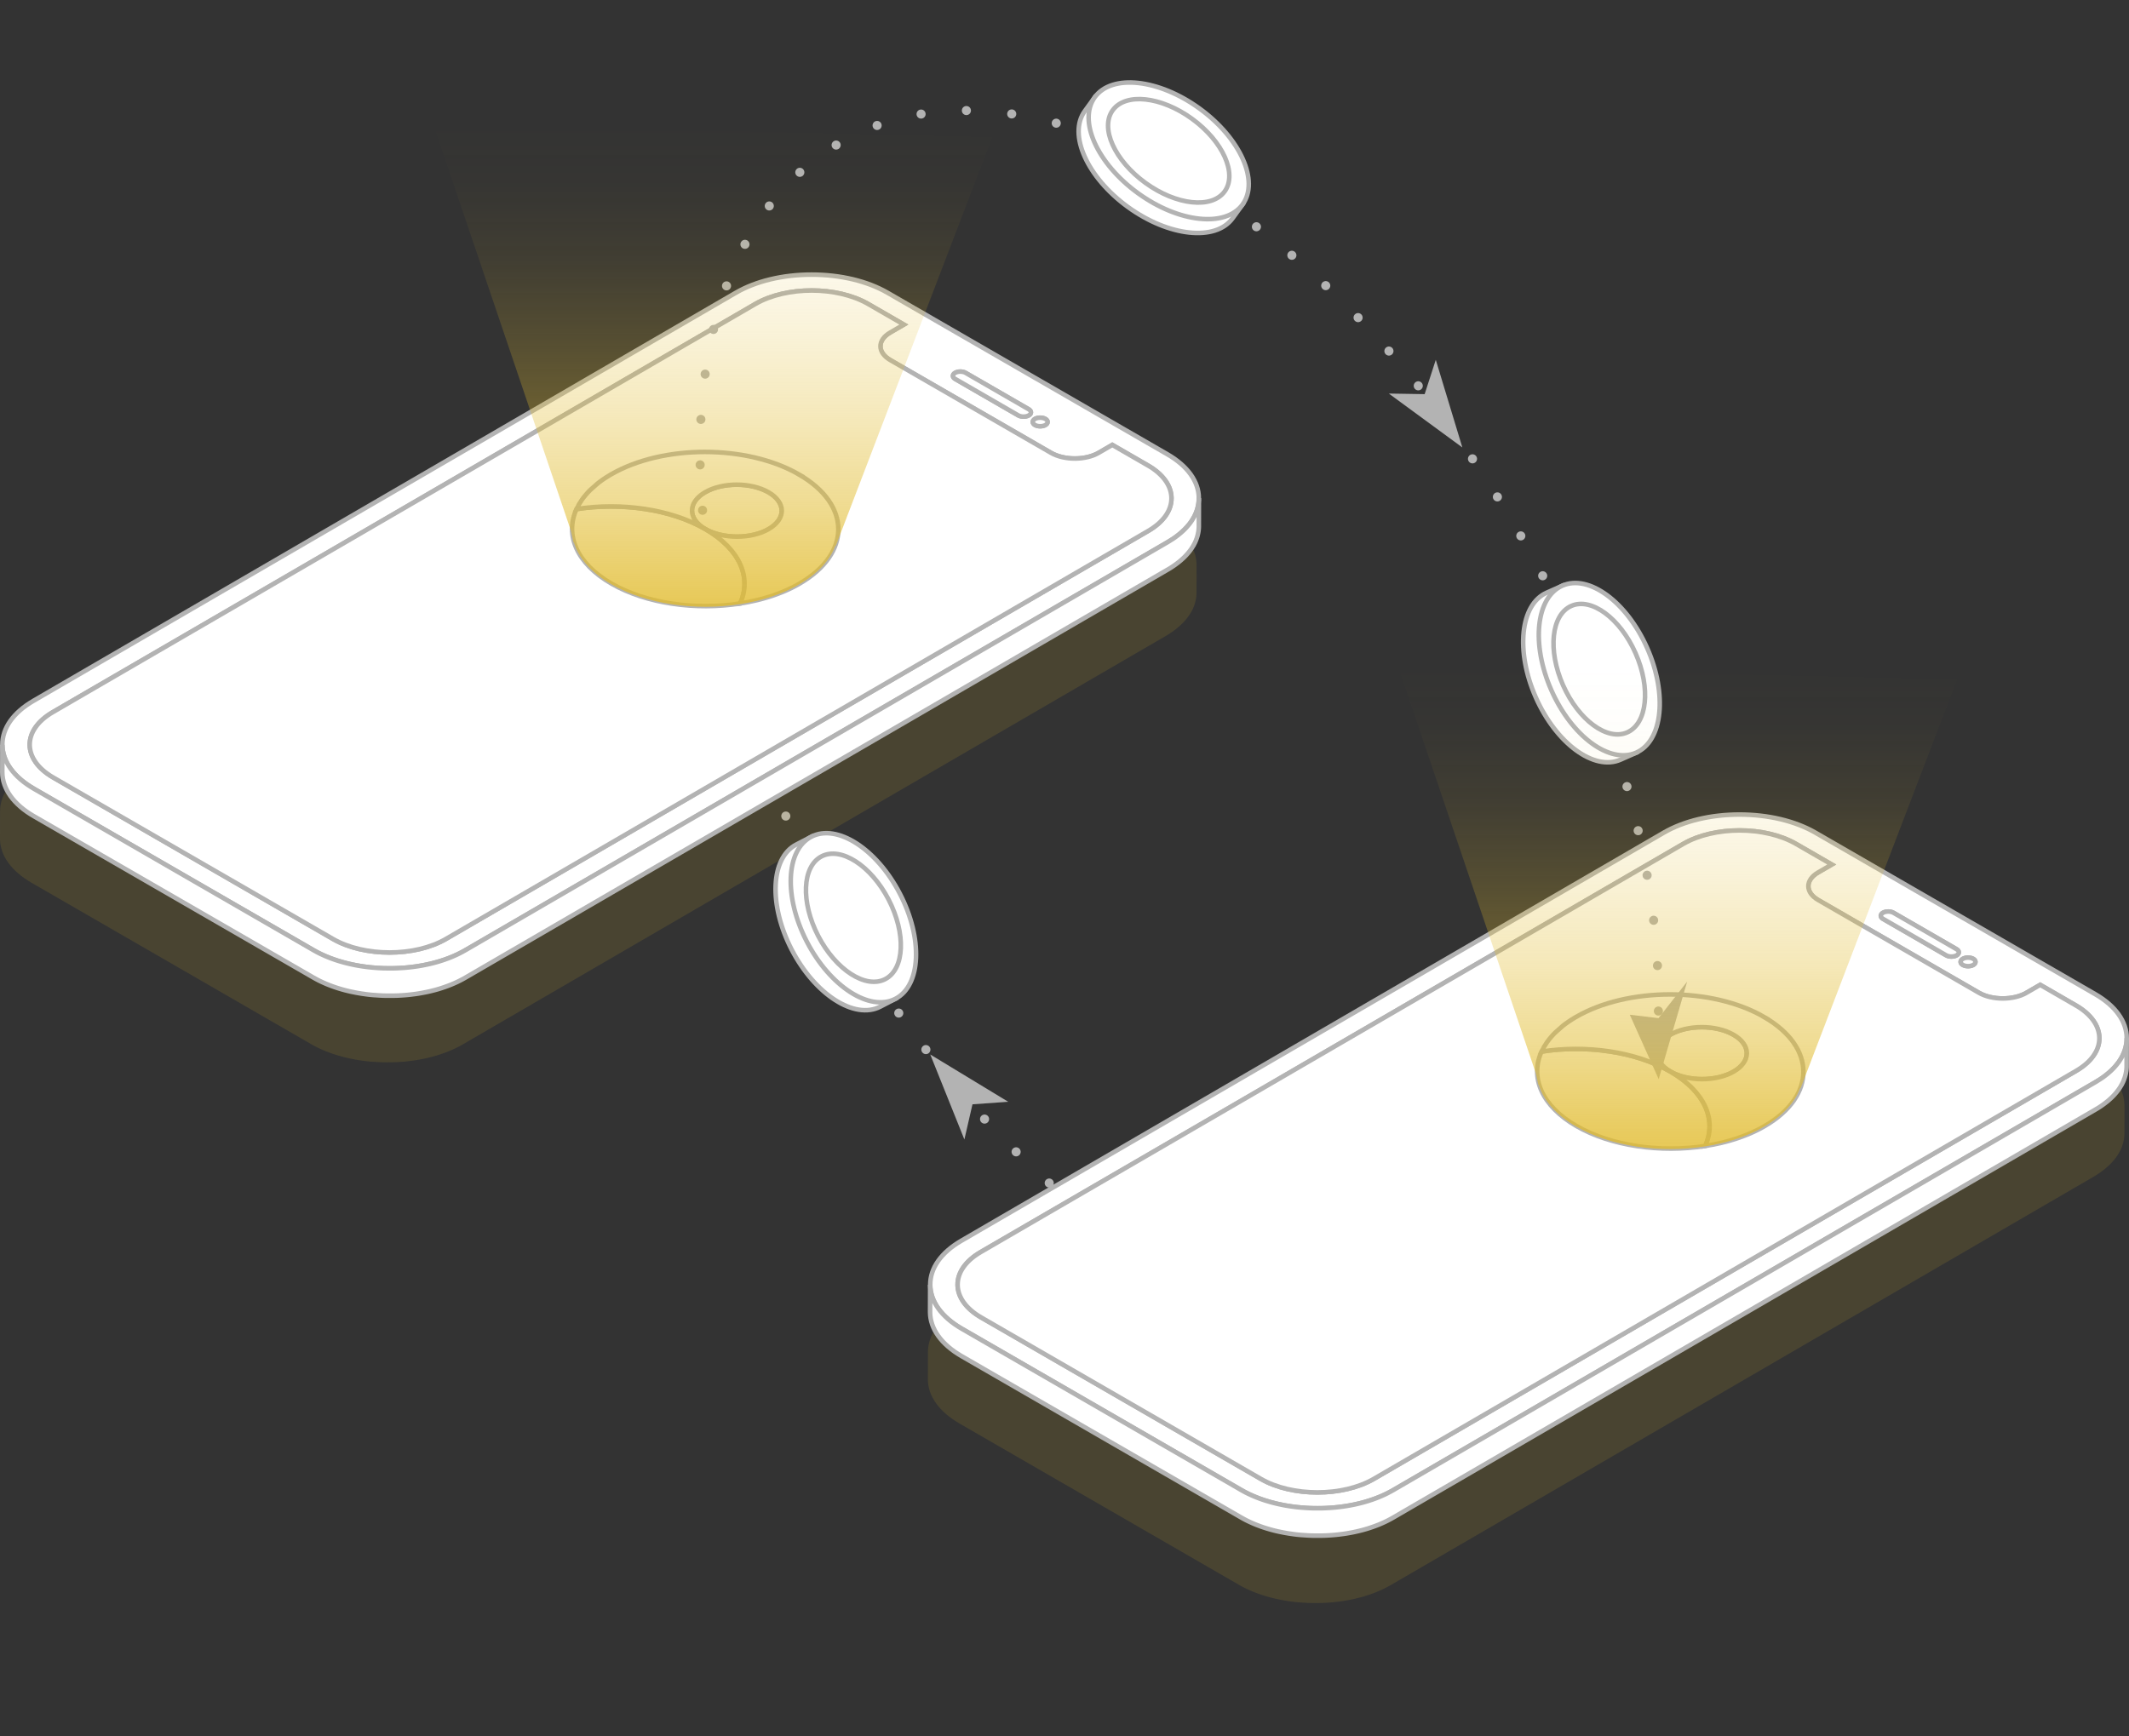 <?xml version="1.0" encoding="UTF-8"?><svg id="Layer_2" xmlns="http://www.w3.org/2000/svg" xmlns:xlink="http://www.w3.org/1999/xlink" viewBox="0 0 935.88 763.33"><rect x="0" y="0" width="935.88" height="763.33" fill="#333333" stroke="none"/><defs><style>.cls-1,.cls-2{fill:none;}.cls-3{fill:url(#linear-gradient);}.cls-4{clip-path:url(#clippath);}.cls-5{fill:#b3b3b3;}.cls-6{fill:#fff;stroke-miterlimit:10;stroke-width:2px;}.cls-6,.cls-2{stroke:#b3b3b3;}.cls-7{clip-path:url(#clippath-1);}.cls-8{fill:#e0ba2d;opacity:.13;}.cls-9{fill:url(#linear-gradient-2);}.cls-2{stroke-dasharray:0 20;stroke-linecap:round;stroke-linejoin:round;stroke-width:4px;}</style><clipPath id="clippath"><polygon class="cls-1" points="265.63 207.16 755.68 491.94 741.53 763.33 251.49 478.54 265.63 207.16"/></clipPath><clipPath id="clippath-1"><polygon class="cls-1" points="173.25 153.47 755.68 491.94 772.98 194.26 454.56 0 173.25 153.47"/></clipPath><linearGradient id="linear-gradient" x1="737.46" y1="505.24" x2="737.46" y2="293.07" gradientTransform="matrix(1, 0, 0, 1, 0, 0)" gradientUnits="userSpaceOnUse"><stop offset="0" stop-color="#e1bb2d" stop-opacity=".8"/><stop offset=".05" stop-color="#e1bb2d" stop-opacity=".74"/><stop offset=".22" stop-color="#e1bb2d" stop-opacity=".51"/><stop offset=".39" stop-color="#e1bb2e" stop-opacity=".33"/><stop offset=".56" stop-color="#e1bb2e" stop-opacity=".19"/><stop offset=".72" stop-color="#e1bb2e" stop-opacity=".08"/><stop offset=".87" stop-color="#e1bb2e" stop-opacity=".02"/><stop offset="1" stop-color="#e1bb2f" stop-opacity="0"/></linearGradient><linearGradient id="linear-gradient-2" x1="313.34" y1="266.8" x2="313.34" y2="54.64" xlink:href="#linear-gradient"/></defs><g id="Layer_1-2"><g><g class="cls-4"><path class="cls-2" d="M519.07,77.5c116.33,67.16,210.36,229.99,209.98,363.7-.38,133.67-95.02,187.57-211.35,120.41-116.36-67.18-210.36-229.99-209.98-363.67,.38-133.71,94.99-187.63,211.35-120.44Z"/></g><path class="cls-8" d="M933.87,486.67c0,.12-.01,.24-.02,.36,0,.11-.01,.22-.02,.33v.02c.03-.44,.05-.89,.05-1.33-.04-7.32-4.97-14.18-13.88-19.33l-122.94-70.98c-8.91-5.14-20.77-7.98-33.41-7.98-12.64,0-24.47,2.83-33.32,7.98l-308.75,179.42c-8.85,5.14-13.7,12.01-13.66,19.33l-.03,12.07c.04,7.32,4.97,14.18,13.88,19.33l122.94,70.98c.27,.16,.55,.31,.82,.46,.09,.05,.19,.1,.28,.15,.19,.1,.37,.2,.56,.3,.11,.06,.23,.12,.34,.18,.17,.09,.34,.18,.52,.26,.12,.06,.25,.12,.37,.18,.17,.08,.33,.16,.5,.24,.13,.06,.26,.12,.39,.18,.16,.08,.33,.15,.5,.23,.13,.06,.27,.12,.41,.18,.16,.07,.33,.15,.5,.22,.14,.06,.28,.12,.42,.18,.17,.07,.33,.14,.5,.21,.14,.06,.29,.12,.43,.17,.11,.04,.21,.09,.32,.13,.04,.02,.09,.03,.14,.05,.4,.16,.81,.31,1.22,.46,.03,.01,.07,.02,.1,.04,.38,.14,.76,.27,1.15,.4,.12,.04,.23,.08,.35,.12,.36,.12,.72,.24,1.09,.35,.07,.02,.13,.04,.2,.06,.42,.13,.85,.26,1.28,.38,.04,.01,.08,.02,.12,.04,.09,.03,.19,.05,.28,.08,.24,.07,.47,.13,.71,.19,.15,.04,.3,.08,.45,.12,.24,.06,.47,.12,.71,.18,.15,.04,.3,.07,.45,.11,.25,.06,.5,.12,.76,.18,.14,.03,.27,.06,.41,.09,.31,.07,.63,.14,.95,.21,.07,.01,.13,.03,.2,.04h.03c.37,.08,.74,.16,1.11,.23h.02c.37,.07,.73,.14,1.1,.21,.12,.02,.25,.04,.38,.06,.25,.04,.51,.09,.76,.13,.15,.02,.3,.05,.46,.07,.23,.03,.46,.07,.69,.1h.08c.15,.03,.31,.05,.47,.08,.19,.03,.38,.05,.58,.08,.18,.02,.37,.05,.56,.07,.19,.02,.39,.05,.58,.07,.19,.02,.37,.04,.56,.06,.2,.02,.39,.04,.59,.06,.19,.02,.37,.03,.56,.05,.2,.02,.39,.04,.59,.05,.04,0,.07,0,.11,0,.15,.01,.31,.02,.46,.03,.2,.02,.4,.03,.59,.04,.19,.01,.38,.02,.57,.04,.2,.01,.4,.03,.6,.04,.19,.01,.38,.02,.57,.03,.2,0,.4,.02,.6,.03,.19,0,.38,.01,.57,.02,.2,0,.4,.01,.6,.02,.04,0,.08,0,.13,0,.05,0,.11,0,.16,0,.64,.02,1.29,.02,1.94,.02,.44,0,.88,0,1.32-.01,.14,0,.28,0,.42,0,.3,0,.6-.01,.9-.02,.07,0,.14,0,.21,0,.1,0,.2,0,.29-.01,.25,0,.51-.02,.76-.03,.17,0,.34-.02,.51-.03,.25-.01,.51-.03,.76-.04,.16-.01,.33-.02,.49-.03,.27-.02,.54-.04,.81-.06,.14-.01,.29-.02,.43-.03,.35-.03,.69-.06,1.04-.09,.06,0,.12-.01,.17-.02h.02c.46-.05,.91-.1,1.37-.15,.13-.02,.26-.03,.39-.05,.34-.04,.68-.09,1.02-.13,.13-.02,.27-.04,.4-.05,.45-.06,.9-.13,1.34-.2h0c.45-.07,.89-.15,1.33-.23,.05,0,.1-.02,.15-.03,.11-.02,.23-.04,.34-.06,.2-.04,.39-.07,.59-.11,.17-.03,.35-.07,.52-.1,.19-.04,.39-.08,.58-.12,.17-.04,.35-.07,.52-.11,.19-.04,.38-.08,.57-.13,.17-.04,.34-.08,.52-.12,.19-.04,.38-.09,.56-.13,.17-.04,.34-.08,.51-.13,.19-.05,.37-.09,.56-.14,.17-.04,.34-.09,.5-.13,.18-.05,.37-.1,.55-.15,.17-.05,.33-.09,.5-.14,.18-.05,.37-.11,.55-.16,.16-.05,.33-.1,.49-.15,.18-.06,.36-.11,.54-.17,.1-.03,.2-.06,.29-.09,.05-.02,.1-.03,.14-.05,.42-.14,.84-.28,1.26-.42,.02,0,.05-.02,.07-.03,.39-.14,.78-.28,1.17-.42,.11-.04,.22-.08,.34-.13,.35-.13,.69-.27,1.03-.4,.06-.03,.13-.05,.2-.08,.4-.16,.79-.33,1.18-.5,.1-.04,.2-.09,.29-.13,.31-.14,.62-.28,.93-.42,.09-.04,.19-.09,.28-.13,.38-.18,.75-.36,1.12-.55,.07-.04,.14-.07,.21-.11,.31-.16,.61-.32,.91-.48,.1-.05,.2-.11,.3-.16,.36-.2,.72-.4,1.07-.6l3.63-2.11,305.12-177.32h0c.22-.13,.44-.26,.65-.38,.03-.02,.05-.03,.08-.05,.15-.09,.3-.19,.45-.28,.12-.08,.24-.15,.36-.23,.15-.1,.3-.19,.44-.29,.11-.08,.23-.15,.34-.23,.15-.1,.3-.2,.45-.31,.11-.07,.21-.15,.32-.22,.16-.11,.31-.22,.46-.34,.09-.07,.18-.13,.27-.2,.18-.14,.36-.27,.54-.41,.06-.04,.12-.09,.17-.13,.23-.18,.46-.37,.69-.55,.06-.05,.11-.1,.17-.14,.17-.14,.33-.28,.49-.42,.08-.07,.16-.14,.24-.22,.13-.12,.27-.24,.39-.35l.03-.03s.06-.06,.1-.09c.2-.19,.4-.38,.6-.57,.07-.07,.14-.14,.21-.21,.17-.18,.34-.35,.51-.53,.06-.06,.12-.12,.17-.18,.22-.23,.43-.47,.63-.71,.04-.04,.07-.09,.11-.13,.17-.2,.33-.39,.49-.59,.03-.03,.06-.07,.08-.1,.04-.05,.07-.1,.11-.15,.1-.13,.2-.26,.29-.38,.07-.09,.13-.18,.2-.27,.09-.13,.19-.26,.28-.4,.06-.09,.12-.18,.18-.26,.09-.14,.18-.28,.27-.42,.05-.08,.1-.16,.15-.24,.11-.17,.21-.35,.31-.52,.03-.04,.05-.09,.08-.13v-.02c.1-.17,.19-.33,.28-.5,.03-.05,.05-.1,.08-.14,.11-.22,.22-.43,.32-.65,.03-.06,.05-.12,.08-.18,.07-.16,.14-.32,.21-.48,.04-.08,.07-.17,.1-.25,.06-.14,.11-.27,.16-.41v-.03c.05-.1,.08-.19,.11-.29,.04-.11,.08-.22,.12-.33,.04-.11,.07-.22,.1-.33,.03-.11,.07-.22,.1-.34,.03-.11,.06-.22,.09-.33,.03-.11,.06-.22,.09-.34,.03-.11,.05-.22,.07-.33,.03-.11,.05-.23,.08-.34v-.04c.03-.09,.04-.19,.06-.28,.02-.12,.05-.24,.06-.36,.02-.11,.03-.21,.05-.32,.02-.12,.03-.24,.05-.36,.01-.11,.02-.22,.03-.33,.01-.12,.02-.24,.03-.36,0-.11,.01-.22,.02-.33,0-.12,.01-.24,.02-.36,0-.02,0-.04,0-.06,0-.19,0-.38,0-.57l.03-12.07c0,.21,0,.42,0,.63Z"/><path class="cls-8" d="M525.98,248.92c0,.12-.01,.24-.02,.36,0,.11-.01,.22-.02,.33v.02c.03-.44,.05-.89,.05-1.33-.04-7.32-4.97-14.18-13.88-19.33l-122.94-70.98c-8.91-5.14-20.77-7.98-33.41-7.98-12.64,0-24.47,2.83-33.32,7.98L13.7,337.41C4.84,342.56,0,349.42,.03,356.74l-.03,12.07c.04,7.32,4.97,14.18,13.88,19.33l122.94,70.98c.27,.16,.55,.31,.82,.46,.09,.05,.19,.1,.28,.15,.19,.1,.37,.2,.56,.3,.11,.06,.23,.12,.34,.18,.17,.09,.34,.18,.52,.26,.12,.06,.25,.12,.37,.18,.17,.08,.33,.16,.5,.24,.13,.06,.26,.12,.39,.18,.16,.08,.33,.15,.5,.23,.13,.06,.27,.12,.41,.18,.16,.07,.33,.15,.5,.22,.14,.06,.28,.12,.42,.18,.17,.07,.33,.14,.5,.21,.14,.06,.29,.12,.43,.17,.11,.04,.21,.09,.32,.13,.04,.02,.09,.03,.14,.05,.4,.16,.81,.31,1.22,.46,.03,.01,.07,.02,.1,.04,.38,.14,.76,.27,1.15,.4,.12,.04,.23,.08,.35,.12,.36,.12,.72,.24,1.09,.35,.07,.02,.13,.04,.2,.06,.42,.13,.85,.26,1.28,.38,.04,.01,.08,.02,.12,.04,.09,.03,.19,.05,.28,.08,.24,.07,.47,.13,.71,.19,.15,.04,.3,.08,.45,.12,.24,.06,.47,.12,.71,.18,.15,.04,.3,.07,.45,.11,.25,.06,.5,.12,.76,.18,.14,.03,.27,.06,.41,.09,.31,.07,.63,.14,.95,.21,.07,.01,.13,.03,.2,.04h.03c.37,.08,.74,.16,1.11,.23h.02c.37,.07,.73,.14,1.1,.21,.12,.02,.25,.04,.38,.06,.25,.04,.51,.09,.76,.13,.15,.02,.3,.05,.46,.07,.23,.03,.46,.07,.69,.1h.08c.15,.03,.31,.05,.47,.08,.19,.03,.38,.05,.58,.08,.18,.02,.37,.05,.56,.07,.19,.02,.39,.05,.58,.07,.19,.02,.37,.04,.56,.06,.2,.02,.39,.04,.59,.06,.19,.02,.37,.03,.56,.05,.2,.02,.39,.04,.59,.05,.04,0,.07,0,.11,0,.15,.01,.31,.02,.46,.03,.2,.02,.4,.03,.59,.04,.19,.01,.38,.02,.57,.04,.2,.01,.4,.03,.6,.04,.19,.01,.38,.02,.57,.03,.2,0,.4,.02,.6,.03,.19,0,.38,.01,.57,.02,.2,0,.4,.01,.6,.02,.04,0,.08,0,.13,0,.05,0,.11,0,.16,0,.64,.02,1.29,.02,1.94,.02,.44,0,.88,0,1.32-.01,.14,0,.28,0,.42,0,.3,0,.6-.01,.9-.02,.07,0,.14,0,.21,0,.1,0,.2,0,.29-.01,.25,0,.51-.02,.76-.03,.17,0,.34-.02,.51-.03,.25-.01,.51-.03,.76-.04,.16-.01,.33-.02,.49-.03,.27-.02,.54-.04,.81-.06,.14-.01,.29-.02,.43-.03,.35-.03,.69-.06,1.04-.09,.06,0,.12-.01,.17-.02h.02c.46-.05,.91-.1,1.37-.15,.13-.02,.26-.03,.39-.05,.34-.04,.68-.09,1.02-.13,.13-.02,.27-.04,.4-.05,.45-.06,.9-.13,1.34-.2h0c.45-.07,.89-.15,1.33-.23,.05,0,.1-.02,.15-.03,.11-.02,.23-.04,.34-.06,.2-.04,.39-.07,.59-.11,.17-.03,.35-.07,.52-.1,.19-.04,.39-.08,.58-.12,.17-.04,.35-.07,.52-.11,.19-.04,.38-.08,.57-.13,.17-.04,.34-.08,.52-.12,.19-.04,.38-.09,.56-.13,.17-.04,.34-.08,.51-.13,.19-.05,.37-.09,.56-.14,.17-.04,.34-.09,.5-.13,.18-.05,.37-.1,.55-.15,.17-.05,.33-.09,.5-.14,.18-.05,.37-.11,.55-.16,.16-.05,.33-.1,.49-.15,.18-.06,.36-.11,.54-.17,.1-.03,.2-.06,.29-.09,.05-.02,.1-.03,.14-.05,.42-.14,.84-.28,1.26-.42,.02,0,.05-.02,.07-.03,.39-.14,.78-.28,1.17-.42,.11-.04,.22-.08,.34-.13,.35-.13,.69-.27,1.03-.4,.06-.03,.13-.05,.2-.08,.4-.16,.79-.33,1.18-.5,.1-.04,.2-.09,.29-.13,.31-.14,.62-.28,.93-.42,.09-.04,.19-.09,.28-.13,.38-.18,.75-.36,1.12-.55,.07-.04,.14-.07,.21-.11,.31-.16,.61-.32,.91-.48,.1-.05,.2-.11,.3-.16,.36-.2,.72-.4,1.07-.6l3.63-2.11,305.12-177.32h0c.22-.13,.44-.26,.65-.38,.03-.02,.05-.03,.08-.05,.15-.09,.3-.19,.45-.28,.12-.08,.24-.15,.36-.23,.15-.1,.3-.19,.44-.29,.11-.08,.23-.15,.34-.23,.15-.1,.3-.2,.45-.31,.11-.07,.21-.15,.32-.22,.16-.11,.31-.22,.46-.34,.09-.07,.18-.13,.27-.2,.18-.14,.36-.27,.54-.41,.06-.04,.12-.09,.17-.13,.23-.18,.46-.37,.69-.55,.06-.05,.11-.1,.17-.14,.17-.14,.33-.28,.49-.42,.08-.07,.16-.14,.24-.22,.13-.12,.27-.24,.39-.35l.03-.03s.06-.06,.1-.09c.2-.19,.4-.38,.6-.57,.07-.07,.14-.14,.21-.21,.17-.18,.34-.35,.51-.53,.06-.06,.12-.12,.17-.18,.22-.23,.43-.47,.63-.71,.04-.04,.07-.09,.11-.13,.17-.2,.33-.39,.49-.59,.03-.03,.06-.07,.08-.1,.04-.05,.07-.1,.11-.15,.1-.13,.2-.26,.29-.38,.07-.09,.13-.18,.2-.27,.09-.13,.19-.26,.28-.4,.06-.09,.12-.18,.18-.26,.09-.14,.18-.28,.27-.42,.05-.08,.1-.16,.15-.24,.11-.17,.21-.35,.31-.52,.03-.04,.05-.09,.08-.13v-.02c.1-.17,.19-.33,.28-.5,.03-.05,.05-.1,.08-.14,.11-.22,.22-.43,.32-.65,.03-.06,.05-.12,.08-.18,.07-.16,.14-.32,.21-.48,.04-.08,.07-.17,.1-.25,.06-.14,.11-.27,.16-.41v-.03c.05-.1,.08-.19,.11-.29,.04-.11,.08-.22,.12-.33,.04-.11,.07-.22,.1-.33,.03-.11,.07-.22,.1-.34,.03-.11,.06-.22,.09-.33,.03-.11,.06-.22,.09-.34,.03-.11,.05-.22,.07-.33,.03-.11,.05-.23,.08-.34v-.04c.03-.09,.04-.19,.06-.28,.02-.12,.05-.24,.06-.36,.02-.11,.03-.21,.05-.32,.02-.12,.03-.24,.05-.36,.01-.11,.02-.22,.03-.33,.01-.12,.02-.24,.03-.36,0-.11,.01-.22,.02-.33,0-.12,.01-.24,.02-.36,0-.02,0-.04,0-.06,0-.19,0-.38,0-.57l.03-12.07c0,.21,0,.42,0,.63Z"/><g><path class="cls-6" d="M934.88,456.44c.04,7.32-4.81,14.18-13.66,19.33l-308.75,179.42c-8.85,5.14-20.68,7.98-33.32,7.98-12.64,0-24.5-2.83-33.41-7.98l-122.94-70.98c-8.91-5.14-13.84-12.01-13.88-19.33-.04-7.32,4.81-14.18,13.66-19.33l308.75-179.42c8.85-5.14,20.69-7.98,33.32-7.98,12.64,0,24.5,2.83,33.41,7.98l122.94,70.98c8.91,5.14,13.84,12.01,13.88,19.33Zm-330.97,193.81l308.75-179.42c13.65-7.93,13.57-20.84-.16-28.77l-15.66-9.04-6.01,3.49c-5.74,3.33-15.16,3.33-20.94,0l-70.62-40.77c-5.77-3.33-5.8-8.79-.07-12.13l6.01-3.49-15.66-9.04c-13.74-7.93-36.02-7.93-49.67,0l-308.75,179.42c-13.65,7.93-13.58,20.84,.16,28.77l122.94,70.98c13.73,7.93,36.02,7.93,49.67,0m228.43-248.91c-1.27-.73-3.35-.74-4.62,0s-1.26,1.94,.02,2.67l27.77,16.03c1.27,.74,3.35,.73,4.61,0,1.27-.74,1.26-1.94-.01-2.67l-27.77-16.03m35.09,20.26c-1.27-.73-3.35-.74-4.62,0s-1.26,1.94,.02,2.67,3.35,.73,4.61,0c1.27-.74,1.26-1.94-.01-2.67"/><path class="cls-6" d="M860.11,417.37c1.27,.74,1.28,1.94,.02,2.67-1.26,.73-3.34,.73-4.61,0l-27.76-16.03c-1.27-.73-1.28-1.94-.02-2.67,1.27-.74,3.34-.74,4.61,0l27.76,16.03Z"/><path class="cls-6" d="M867.44,421.6c1.27,.73,1.28,1.94,.01,2.67-1.26,.73-3.34,.73-4.61,0s-1.28-1.94-.02-2.67,3.34-.73,4.62,0Z"/><path class="cls-6" d="M912.5,442.06c13.74,7.93,13.81,20.84,.16,28.77l-308.75,179.42c-13.65,7.93-35.93,7.93-49.66,0l-122.94-70.98c-13.74-7.93-13.81-20.84-.16-28.77l308.75-179.42c13.65-7.93,35.93-7.93,49.66,0l15.66,9.04-6.01,3.49c-5.74,3.33-5.71,8.79,.07,12.13l70.62,40.77c5.78,3.34,15.2,3.34,20.93,0l6.01-3.49,15.66,9.04Z"/><path class="cls-6" d="M934.87,457.07c0,.12-.01,.24-.02,.36,0,.11-.01,.22-.02,.33,0,.12-.02,.24-.03,.36-.01,.11-.02,.22-.03,.32-.01,.12-.03,.24-.05,.36-.01,.11-.03,.21-.05,.32-.02,.12-.04,.24-.07,.36-.02,.1-.04,.21-.06,.31-.02,.11-.05,.23-.08,.34-.02,.11-.05,.22-.07,.33-.03,.11-.06,.23-.09,.34-.03,.11-.06,.22-.09,.33-.03,.11-.07,.23-.1,.34-.03,.11-.07,.22-.1,.32-.04,.11-.08,.23-.12,.34-.04,.11-.07,.21-.11,.32-.05,.14-.11,.28-.16,.41-.03,.08-.07,.17-.1,.25-.07,.16-.14,.32-.21,.48-.03,.06-.05,.12-.08,.18-.1,.22-.21,.44-.32,.65-.02,.05-.05,.1-.08,.14-.09,.17-.18,.34-.27,.5-.03,.05-.06,.1-.09,.15-.1,.18-.2,.35-.31,.52-.05,.08-.1,.16-.15,.24-.09,.14-.18,.28-.27,.43-.06,.09-.12,.18-.18,.26-.09,.13-.18,.26-.28,.4-.06,.09-.13,.18-.2,.27-.1,.13-.19,.26-.29,.38-.06,.08-.13,.17-.2,.25-.16,.2-.32,.4-.49,.59-.04,.04-.07,.09-.11,.13-.2,.24-.41,.47-.63,.71-.06,.06-.12,.12-.17,.18-.17,.18-.34,.35-.51,.53-.07,.07-.14,.14-.21,.21-.2,.19-.39,.38-.6,.57-.04,.04-.08,.08-.13,.12-.13,.12-.26,.24-.4,.36-.08,.07-.16,.14-.24,.21-.16,.14-.33,.28-.5,.42-.05,.05-.11,.09-.16,.14-.23,.19-.45,.37-.69,.55-.05,.04-.11,.08-.16,.13-.18,.14-.36,.28-.55,.42-.09,.07-.18,.13-.27,.2-.15,.11-.31,.23-.47,.34-.1,.07-.21,.15-.32,.22-.15,.1-.3,.21-.45,.31l-2.33,1.46-308.75,179.42h0c-.35,.2-.71,.4-1.07,.6-.1,.05-.2,.11-.3,.16-.3,.16-.61,.32-.91,.48-.07,.04-.14,.07-.21,.11-.37,.19-.74,.37-1.12,.55-.09,.04-.19,.09-.28,.13-.31,.14-.61,.28-.93,.42-.1,.04-.2,.09-.29,.13-.39,.17-.78,.33-1.18,.5-.06,.03-.13,.05-.2,.08-.34,.14-.68,.27-1.03,.4-.11,.04-.22,.09-.34,.13-.39,.14-.77,.29-1.17,.42l-.07,.03c-.42,.14-.84,.28-1.26,.42-.15,.05-.29,.09-.44,.14-.18,.06-.36,.11-.54,.17-.16,.05-.33,.1-.49,.15-.18,.05-.36,.11-.55,.16-.17,.05-.33,.09-.5,.14-.18,.05-.37,.1-.55,.15-.17,.05-.34,.09-.5,.13-.19,.05-.37,.1-.56,.14-.17,.04-.34,.08-.51,.13-.19,.05-.38,.09-.56,.13-.17,.04-.34,.08-.52,.12-.19,.04-.38,.08-.57,.13-.17,.04-.35,.08-.52,.11-.19,.04-.38,.08-.58,.12-.17,.03-.35,.07-.52,.1-.2,.04-.39,.07-.59,.11-.16,.03-.33,.06-.49,.09-.44,.08-.88,.15-1.33,.23h0c-.44,.07-.89,.14-1.34,.2-.13,.02-.27,.04-.4,.05-.34,.05-.68,.09-1.02,.13-.13,.02-.26,.03-.39,.05-.46,.05-.91,.1-1.37,.15-.06,0-.13,.01-.19,.02-.35,.03-.69,.07-1.04,.09-.14,.01-.29,.02-.43,.03-.27,.02-.54,.04-.81,.06-.16,.01-.33,.02-.49,.03-.25,.02-.51,.03-.76,.04-.17,0-.34,.02-.51,.03-.25,.01-.51,.02-.76,.03-.17,0-.33,.01-.5,.02-.3,0-.6,.02-.9,.02-.14,0-.28,0-.42,0-.44,0-.88,.01-1.32,.01-.65,0-1.3,0-1.94-.02-.1,0-.19,0-.29,0-.2,0-.4-.01-.6-.02-.19,0-.38-.01-.57-.02-.2,0-.4-.02-.6-.03-.19,0-.38-.02-.57-.03-.2-.01-.4-.02-.6-.04-.19-.01-.38-.02-.57-.04-.2-.01-.4-.03-.6-.05-.19-.01-.37-.03-.56-.04-.2-.02-.4-.04-.6-.05-.18-.02-.37-.03-.55-.05-.2-.02-.4-.04-.59-.06-.18-.02-.37-.04-.55-.06-.2-.02-.39-.05-.59-.07-.18-.02-.37-.04-.55-.07-.2-.02-.39-.05-.58-.08-.18-.02-.36-.05-.54-.07-.23-.03-.46-.07-.69-.1-.15-.02-.3-.04-.45-.07-.25-.04-.51-.08-.76-.13-.13-.02-.25-.04-.38-.06-.37-.06-.74-.13-1.1-.2h-.02c-.37-.08-.75-.15-1.11-.23-.08-.02-.15-.03-.22-.05-.32-.07-.63-.13-.95-.2-.14-.03-.27-.06-.41-.09-.25-.06-.51-.12-.76-.18-.15-.04-.3-.07-.45-.11-.24-.06-.47-.12-.71-.18-.15-.04-.3-.08-.45-.12-.24-.06-.47-.13-.71-.2-.13-.04-.27-.08-.4-.11-.43-.12-.86-.25-1.29-.38-.07-.02-.13-.04-.2-.06-.37-.11-.73-.23-1.09-.35-.12-.04-.23-.08-.35-.12-.39-.13-.77-.27-1.15-.4-.03-.01-.07-.02-.1-.04-.41-.15-.82-.3-1.22-.46-.15-.06-.3-.12-.45-.18-.14-.06-.29-.11-.43-.17-.17-.07-.33-.14-.5-.21-.14-.06-.28-.12-.42-.18-.17-.07-.33-.14-.5-.22-.14-.06-.27-.12-.41-.18-.17-.08-.33-.15-.5-.23-.13-.06-.26-.12-.39-.18-.17-.08-.33-.16-.5-.24-.12-.06-.25-.12-.37-.18-.17-.09-.34-.18-.52-.26-.11-.06-.23-.12-.34-.18-.19-.1-.37-.2-.56-.3-.09-.05-.19-.1-.28-.15-.28-.15-.55-.31-.82-.46l-122.94-70.98c-8.91-5.14-13.84-12.01-13.88-19.33l-.03,12.07c.04,7.32,4.97,14.18,13.88,19.33l122.94,70.98c.27,.16,.55,.31,.82,.46,.09,.05,.19,.1,.28,.15,.19,.1,.37,.2,.56,.3,.11,.06,.23,.12,.34,.18,.17,.09,.34,.18,.52,.26,.12,.06,.25,.12,.37,.18,.17,.08,.33,.16,.5,.24,.13,.06,.26,.12,.39,.18,.16,.08,.33,.15,.5,.23,.13,.06,.27,.12,.41,.18,.16,.07,.33,.15,.5,.22,.14,.06,.28,.12,.42,.18,.17,.07,.33,.14,.5,.21,.14,.06,.29,.12,.43,.17,.11,.04,.21,.09,.32,.13,.04,.02,.09,.03,.14,.05,.4,.16,.81,.31,1.22,.46,.03,.01,.07,.02,.1,.04,.38,.14,.77,.27,1.15,.4,.12,.04,.23,.08,.35,.12,.36,.12,.72,.24,1.09,.35,.07,.02,.13,.04,.2,.06,.42,.13,.85,.26,1.28,.38,.04,.01,.08,.02,.12,.04,.09,.03,.19,.05,.29,.08,.23,.07,.47,.13,.71,.19,.15,.04,.3,.08,.45,.12,.24,.06,.47,.12,.71,.18,.15,.04,.3,.07,.45,.11,.25,.06,.5,.12,.76,.18,.14,.03,.27,.06,.41,.09,.31,.07,.63,.14,.95,.2,.07,.01,.13,.03,.2,.04h.03c.37,.08,.74,.16,1.11,.23h.02c.37,.07,.73,.14,1.1,.2,.12,.02,.25,.04,.38,.06,.25,.04,.51,.09,.76,.13,.15,.02,.3,.05,.46,.07,.23,.03,.46,.07,.69,.1h.08c.16,.03,.31,.05,.47,.08,.19,.03,.38,.05,.58,.08,.18,.02,.37,.05,.56,.07,.19,.02,.39,.05,.58,.07,.19,.02,.37,.04,.56,.06,.2,.02,.39,.04,.59,.06,.19,.02,.37,.03,.56,.05,.2,.02,.39,.04,.59,.05,.04,0,.07,0,.11,0,.15,.01,.31,.02,.46,.03,.2,.02,.4,.03,.59,.04,.19,.01,.38,.02,.57,.04,.2,.01,.4,.03,.6,.04,.19,.01,.38,.02,.57,.03,.2,0,.4,.02,.6,.03,.19,0,.38,.01,.57,.02,.2,0,.4,.01,.6,.02,.04,0,.08,0,.13,0,.05,0,.11,0,.16,0,.64,.01,1.29,.02,1.94,.02,.44,0,.88,0,1.32-.01,.14,0,.28,0,.42,0,.3,0,.6-.01,.9-.02,.07,0,.14,0,.21,0,.1,0,.2,0,.29-.01,.25,0,.51-.02,.76-.03,.17,0,.34-.02,.51-.03,.25-.01,.51-.03,.76-.04,.16-.01,.33-.02,.49-.03,.27-.02,.54-.04,.81-.06,.14-.01,.29-.02,.43-.03,.35-.03,.69-.06,1.04-.09,.06,0,.12-.01,.17-.02h.02c.46-.05,.92-.1,1.37-.15,.13-.02,.26-.03,.39-.05,.34-.04,.68-.09,1.02-.13,.13-.02,.27-.04,.4-.05,.45-.06,.9-.13,1.34-.2h0c.45-.07,.89-.15,1.33-.23,.05,0,.1-.02,.15-.03,.11-.02,.23-.04,.34-.06,.2-.04,.39-.07,.59-.11,.17-.03,.35-.07,.52-.1,.19-.04,.39-.08,.58-.12,.17-.04,.35-.07,.52-.11,.19-.04,.38-.08,.57-.13,.17-.04,.34-.08,.52-.12,.19-.04,.38-.09,.56-.13,.17-.04,.34-.08,.51-.13,.19-.05,.37-.09,.56-.14,.17-.04,.34-.09,.5-.13,.18-.05,.37-.1,.55-.15,.17-.05,.33-.09,.5-.14,.18-.05,.37-.11,.55-.16,.16-.05,.33-.1,.49-.15,.18-.06,.36-.11,.54-.17,.1-.03,.2-.06,.29-.09,.05-.02,.1-.03,.14-.05,.42-.14,.84-.28,1.26-.42l.07-.03c.39-.14,.78-.28,1.17-.42,.11-.04,.22-.08,.34-.13,.35-.13,.69-.27,1.03-.4,.06-.03,.13-.05,.2-.08,.4-.16,.79-.33,1.18-.5,.1-.04,.2-.09,.29-.13,.31-.14,.62-.28,.93-.42,.09-.04,.19-.09,.28-.13,.38-.18,.75-.36,1.12-.55,.07-.03,.14-.07,.21-.11,.31-.16,.61-.32,.91-.48,.1-.05,.2-.11,.3-.16,.36-.2,.72-.4,1.07-.6l3.63-2.11,305.12-177.32h0c.22-.13,.44-.26,.65-.38,.03-.02,.05-.03,.08-.05,.15-.09,.3-.19,.45-.28,.12-.08,.24-.15,.36-.23,.15-.1,.3-.19,.44-.29,.11-.08,.23-.15,.34-.23,.15-.1,.3-.2,.45-.31,.11-.07,.21-.15,.32-.22,.16-.11,.31-.22,.46-.34,.09-.07,.18-.13,.27-.2,.18-.14,.36-.27,.54-.41,.06-.04,.12-.09,.17-.13,.23-.18,.46-.37,.69-.55,.06-.05,.11-.1,.17-.14,.17-.14,.33-.28,.49-.42,.08-.07,.16-.14,.24-.22,.13-.12,.27-.24,.39-.35l.03-.03s.06-.06,.1-.09c.2-.19,.4-.38,.6-.57,.07-.07,.14-.14,.21-.21,.17-.18,.34-.35,.51-.53,.06-.06,.12-.12,.17-.18,.22-.23,.43-.47,.63-.71,.04-.04,.07-.09,.11-.13,.17-.2,.33-.39,.49-.59,.03-.03,.06-.07,.08-.1,.04-.05,.07-.1,.11-.15,.1-.13,.2-.26,.29-.38,.07-.09,.13-.18,.2-.27,.09-.13,.19-.26,.28-.4,.06-.09,.12-.18,.18-.26,.09-.14,.18-.28,.27-.42,.05-.08,.1-.16,.15-.24,.11-.17,.21-.35,.31-.52,.03-.04,.05-.09,.08-.13v-.02c.1-.17,.19-.33,.28-.5,.03-.05,.05-.1,.08-.14,.11-.22,.22-.43,.32-.65,.03-.06,.05-.12,.08-.18,.07-.16,.14-.32,.21-.48,.04-.08,.07-.17,.1-.25,.06-.14,.11-.27,.16-.41v-.03c.05-.1,.08-.19,.11-.29,.04-.11,.08-.22,.12-.33,.04-.11,.07-.22,.1-.33,.03-.11,.07-.22,.1-.34,.03-.11,.06-.22,.09-.33,.03-.11,.06-.22,.09-.34,.03-.11,.05-.22,.07-.33,.03-.11,.05-.23,.08-.34v-.04c.03-.09,.04-.19,.06-.28,.02-.12,.05-.24,.06-.36,.02-.11,.03-.21,.05-.32,.02-.12,.03-.24,.05-.36,.01-.11,.02-.22,.03-.33,.01-.12,.02-.24,.03-.36,0-.11,.01-.22,.02-.33,0-.12,.01-.24,.02-.36,0-.02,0-.04,0-.06,0-.19,0-.38,0-.57l.03-12.07c0,.21,0,.42,0,.63Z"/></g><g><path class="cls-6" d="M526.99,219.04c.04,7.32-4.81,14.18-13.66,19.33L204.58,417.79c-8.85,5.14-20.68,7.98-33.32,7.98-12.64,0-24.5-2.83-33.41-7.98L14.92,346.81c-8.91-5.14-13.84-12.01-13.88-19.33-.04-7.32,4.81-14.18,13.66-19.33L323.45,128.73c8.85-5.14,20.69-7.98,33.32-7.98,12.64,0,24.5,2.83,33.41,7.98l122.94,70.98c8.91,5.14,13.84,12.01,13.88,19.33ZM196.03,412.84L504.77,233.42c13.65-7.93,13.57-20.84-.16-28.77l-15.66-9.04-6.01,3.49c-5.74,3.33-15.16,3.33-20.94,0l-70.62-40.77c-5.77-3.33-5.8-8.79-.07-12.13l6.01-3.49-15.66-9.04c-13.74-7.93-36.02-7.93-49.67,0L23.26,313.1c-13.65,7.93-13.58,20.84,.16,28.77l122.94,70.98c13.73,7.93,36.02,7.93,49.67,0m228.43-248.91c-1.27-.73-3.35-.74-4.62,0s-1.26,1.94,.02,2.67l27.77,16.03c1.27,.74,3.35,.73,4.61,0s1.26-1.94-.01-2.67l-27.77-16.03m35.09,20.26c-1.27-.73-3.35-.74-4.62,0s-1.26,1.94,.02,2.67c1.27,.74,3.35,.73,4.61,0,1.27-.74,1.26-1.94-.01-2.67"/><path class="cls-6" d="M452.23,179.97c1.27,.74,1.28,1.94,.02,2.67-1.26,.73-3.34,.73-4.61,0l-27.76-16.03c-1.27-.73-1.28-1.94-.02-2.67,1.27-.74,3.34-.74,4.61,0l27.76,16.03Z"/><path class="cls-6" d="M459.56,184.2c1.27,.73,1.28,1.94,.01,2.67s-3.34,.73-4.61,0-1.28-1.94-.02-2.67,3.34-.73,4.62,0Z"/><path class="cls-6" d="M504.61,204.65c13.74,7.93,13.81,20.84,.16,28.77L196.02,412.85c-13.65,7.93-35.93,7.93-49.66,0L23.42,341.87c-13.74-7.93-13.81-20.84-.16-28.77L332.01,133.68c13.65-7.93,35.93-7.93,49.66,0l15.66,9.04-6.01,3.49c-5.74,3.33-5.71,8.79,.07,12.13l70.62,40.77c5.78,3.34,15.2,3.34,20.93,0l6.01-3.49,15.66,9.04Z"/><path class="cls-6" d="M526.99,219.66c0,.12-.01,.24-.02,.36,0,.11-.01,.22-.02,.33,0,.12-.02,.24-.03,.36-.01,.11-.02,.22-.03,.32-.01,.12-.03,.24-.05,.36-.01,.11-.03,.21-.05,.32-.02,.12-.04,.24-.07,.36-.02,.1-.04,.21-.06,.31-.02,.11-.05,.23-.08,.34-.02,.11-.05,.22-.07,.33-.03,.11-.06,.23-.09,.34-.03,.11-.06,.22-.09,.33-.03,.11-.07,.23-.1,.34-.03,.11-.07,.22-.1,.32-.04,.11-.08,.23-.12,.34-.04,.11-.07,.21-.11,.32-.05,.14-.11,.28-.16,.41-.03,.08-.07,.17-.1,.25-.07,.16-.14,.32-.21,.48-.03,.06-.05,.12-.08,.18-.1,.22-.21,.44-.32,.65-.02,.05-.05,.1-.08,.14-.09,.17-.18,.34-.27,.5-.03,.05-.06,.1-.09,.15-.1,.18-.2,.35-.31,.52-.05,.08-.1,.16-.15,.24-.09,.14-.18,.28-.27,.43-.06,.09-.12,.18-.18,.26-.09,.13-.18,.26-.28,.4-.06,.09-.13,.18-.2,.27-.1,.13-.19,.26-.29,.38-.06,.08-.13,.17-.2,.25-.16,.2-.32,.4-.49,.59-.04,.04-.07,.09-.11,.13-.2,.24-.41,.47-.63,.71-.06,.06-.12,.12-.17,.18-.17,.18-.34,.35-.51,.53-.07,.07-.14,.14-.21,.21-.2,.19-.39,.38-.6,.57-.04,.04-.08,.08-.13,.12-.13,.12-.26,.24-.4,.36-.08,.07-.16,.14-.24,.21-.16,.14-.33,.28-.5,.42-.05,.05-.11,.09-.16,.14-.23,.19-.45,.37-.69,.55-.05,.04-.11,.08-.16,.13-.18,.14-.36,.28-.55,.42-.09,.07-.18,.13-.27,.2-.15,.11-.31,.23-.47,.34-.1,.07-.21,.15-.32,.22-.15,.1-.3,.21-.45,.31l-2.33,1.46L204.58,417.79h0c-.35,.2-.71,.4-1.07,.6-.1,.05-.2,.11-.3,.16-.3,.16-.61,.32-.91,.48-.07,.04-.14,.07-.21,.11-.37,.19-.74,.37-1.12,.55-.09,.04-.19,.09-.28,.13-.31,.14-.61,.28-.93,.42-.1,.04-.2,.09-.29,.13-.39,.17-.78,.33-1.18,.5-.06,.03-.13,.05-.2,.08-.34,.14-.68,.27-1.03,.4-.11,.04-.22,.09-.34,.13-.39,.14-.77,.29-1.17,.42l-.07,.03c-.42,.14-.84,.28-1.26,.42-.15,.05-.29,.09-.44,.14-.18,.06-.36,.11-.54,.17-.16,.05-.33,.1-.49,.15-.18,.05-.36,.11-.55,.16-.17,.05-.33,.09-.5,.14-.18,.05-.37,.1-.55,.15-.17,.05-.34,.09-.5,.13-.19,.05-.37,.1-.56,.14-.17,.04-.34,.08-.51,.13-.19,.05-.38,.09-.56,.13-.17,.04-.34,.08-.52,.12-.19,.04-.38,.08-.57,.13-.17,.04-.35,.08-.52,.11-.19,.04-.38,.08-.58,.12-.17,.03-.35,.07-.52,.1-.2,.04-.39,.07-.59,.11-.16,.03-.33,.06-.49,.09-.44,.08-.88,.15-1.33,.23h0c-.44,.07-.89,.14-1.34,.2-.13,.02-.27,.04-.4,.05-.34,.05-.68,.09-1.02,.13-.13,.02-.26,.03-.39,.05-.46,.05-.91,.1-1.37,.15-.06,0-.13,.01-.19,.02-.35,.03-.69,.07-1.04,.09-.14,.01-.29,.02-.43,.03-.27,.02-.54,.04-.81,.06-.16,.01-.33,.02-.49,.03-.25,.02-.51,.03-.76,.04-.17,0-.34,.02-.51,.03-.25,.01-.51,.02-.76,.03-.17,0-.33,.01-.5,.02-.3,0-.6,.02-.9,.02-.14,0-.28,0-.42,0-.44,0-.88,.01-1.32,.01-.65,0-1.3,0-1.94-.02-.1,0-.19,0-.29,0-.2,0-.4-.01-.6-.02-.19,0-.38-.01-.57-.02-.2,0-.4-.02-.6-.03-.19,0-.38-.02-.57-.03-.2-.01-.4-.02-.6-.04-.19-.01-.38-.02-.57-.04-.2-.01-.4-.03-.6-.05-.19-.01-.37-.03-.56-.04-.2-.02-.4-.04-.6-.05-.18-.02-.37-.03-.55-.05-.2-.02-.4-.04-.59-.06-.18-.02-.37-.04-.55-.06-.2-.02-.39-.05-.59-.07-.18-.02-.37-.04-.55-.07-.2-.02-.39-.05-.58-.08-.18-.02-.36-.05-.54-.07-.23-.03-.46-.07-.69-.1-.15-.02-.3-.04-.45-.07-.25-.04-.51-.08-.76-.13-.13-.02-.25-.04-.38-.06-.37-.06-.74-.13-1.1-.2h-.02c-.37-.08-.75-.15-1.11-.23-.08-.02-.15-.03-.22-.05-.32-.07-.63-.13-.95-.2-.14-.03-.27-.06-.41-.09-.25-.06-.51-.12-.76-.18-.15-.04-.3-.07-.45-.11-.24-.06-.47-.12-.71-.18-.15-.04-.3-.08-.45-.12-.24-.06-.47-.13-.71-.2-.13-.04-.27-.08-.4-.11-.43-.12-.86-.25-1.29-.38-.07-.02-.13-.04-.2-.06-.37-.11-.73-.23-1.09-.35-.12-.04-.23-.08-.35-.12-.39-.13-.77-.27-1.15-.4-.03-.01-.07-.02-.1-.04-.41-.15-.82-.3-1.22-.46-.15-.06-.3-.12-.45-.18-.14-.06-.29-.11-.43-.17-.17-.07-.33-.14-.5-.21-.14-.06-.28-.12-.42-.18-.17-.07-.33-.14-.5-.22-.14-.06-.27-.12-.41-.18-.17-.08-.33-.15-.5-.23-.13-.06-.26-.12-.39-.18-.17-.08-.33-.16-.5-.24-.12-.06-.25-.12-.37-.18-.17-.09-.34-.18-.52-.26-.11-.06-.23-.12-.34-.18-.19-.1-.37-.2-.56-.3-.09-.05-.19-.1-.28-.15-.28-.15-.55-.31-.82-.46L14.92,346.81c-8.91-5.14-13.84-12.01-13.88-19.33l-.03,12.07c.04,7.32,4.97,14.18,13.88,19.33l122.94,70.98c.27,.16,.55,.31,.82,.46,.09,.05,.19,.1,.28,.15,.19,.1,.37,.2,.56,.3,.11,.06,.23,.12,.34,.18,.17,.09,.34,.18,.52,.26,.12,.06,.25,.12,.37,.18,.17,.08,.33,.16,.5,.24,.13,.06,.26,.12,.39,.18,.16,.08,.33,.15,.5,.23,.13,.06,.27,.12,.41,.18,.16,.07,.33,.15,.5,.22,.14,.06,.28,.12,.42,.18,.17,.07,.33,.14,.5,.21,.14,.06,.29,.12,.43,.17,.11,.04,.21,.09,.32,.13,.04,.02,.09,.03,.14,.05,.4,.16,.81,.31,1.22,.46,.03,.01,.07,.02,.1,.04,.38,.14,.77,.27,1.15,.4,.12,.04,.23,.08,.35,.12,.36,.12,.72,.24,1.09,.35,.07,.02,.13,.04,.2,.06,.42,.13,.85,.26,1.28,.38,.04,.01,.08,.02,.12,.04,.09,.03,.19,.05,.29,.08,.23,.07,.47,.13,.71,.19,.15,.04,.3,.08,.45,.12,.24,.06,.47,.12,.71,.18,.15,.04,.3,.07,.45,.11,.25,.06,.5,.12,.76,.18,.14,.03,.27,.06,.41,.09,.31,.07,.63,.14,.95,.2,.07,.01,.13,.03,.2,.04h.03c.37,.08,.74,.16,1.11,.23h.02c.37,.07,.73,.14,1.1,.2,.12,.02,.25,.04,.38,.06,.25,.04,.51,.09,.76,.13,.15,.02,.3,.05,.46,.07,.23,.03,.46,.07,.69,.1h.08c.16,.03,.31,.05,.47,.08,.19,.03,.38,.05,.58,.08,.18,.02,.37,.05,.56,.07,.19,.02,.39,.05,.58,.07,.19,.02,.37,.04,.56,.06,.2,.02,.39,.04,.59,.06,.19,.02,.37,.03,.56,.05,.2,.02,.39,.04,.59,.05,.04,0,.07,0,.11,0,.15,.01,.31,.02,.46,.03,.2,.02,.4,.03,.59,.04,.19,.01,.38,.02,.57,.04,.2,.01,.4,.03,.6,.04,.19,.01,.38,.02,.57,.03,.2,0,.4,.02,.6,.03,.19,0,.38,.01,.57,.02,.2,0,.4,.01,.6,.02,.04,0,.08,0,.13,0,.05,0,.11,0,.16,0,.64,.01,1.29,.02,1.94,.02,.44,0,.88,0,1.32-.01,.14,0,.28,0,.42,0,.3,0,.6-.01,.9-.02,.07,0,.14,0,.21,0,.1,0,.2,0,.29-.01,.25,0,.51-.02,.76-.03,.17,0,.34-.02,.51-.03,.25-.01,.51-.03,.76-.04,.16-.01,.33-.02,.49-.03,.27-.02,.54-.04,.81-.06,.14-.01,.29-.02,.43-.03,.35-.03,.69-.06,1.04-.09,.06,0,.12-.01,.17-.02h.02c.46-.05,.92-.1,1.37-.15,.13-.02,.26-.03,.39-.05,.34-.04,.68-.09,1.02-.13,.13-.02,.27-.04,.4-.05,.45-.06,.9-.13,1.34-.2h0c.45-.07,.89-.15,1.33-.23,.05,0,.1-.02,.15-.03,.11-.02,.23-.04,.34-.06,.2-.04,.39-.07,.59-.11,.17-.03,.35-.07,.52-.1,.19-.04,.39-.08,.58-.12,.17-.04,.35-.07,.52-.11,.19-.04,.38-.08,.57-.13,.17-.04,.34-.08,.52-.12,.19-.04,.38-.09,.56-.13,.17-.04,.34-.08,.51-.13,.19-.05,.37-.09,.56-.14,.17-.04,.34-.09,.5-.13,.18-.05,.37-.1,.55-.15,.17-.05,.33-.09,.5-.14,.18-.05,.37-.11,.55-.16,.16-.05,.33-.1,.49-.15,.18-.06,.36-.11,.54-.17,.1-.03,.2-.06,.29-.09,.05-.02,.1-.03,.14-.05,.42-.14,.84-.28,1.26-.42l.07-.03c.39-.14,.78-.28,1.17-.42,.11-.04,.22-.08,.34-.13,.35-.13,.69-.27,1.03-.4,.06-.03,.13-.05,.2-.08,.4-.16,.79-.33,1.18-.5,.1-.04,.2-.09,.29-.13,.31-.14,.62-.28,.93-.42,.09-.04,.19-.09,.28-.13,.38-.18,.75-.36,1.12-.55,.07-.03,.14-.07,.21-.11,.31-.16,.61-.32,.91-.48,.1-.05,.2-.11,.3-.16,.36-.2,.72-.4,1.07-.6l3.63-2.11,305.12-177.32h0c.22-.13,.44-.26,.65-.38,.03-.02,.05-.03,.08-.05,.15-.09,.3-.19,.45-.28,.12-.08,.24-.15,.36-.23,.15-.1,.3-.19,.44-.29,.11-.08,.23-.15,.34-.23,.15-.1,.3-.2,.45-.31,.11-.07,.21-.15,.32-.22,.16-.11,.31-.22,.46-.34,.09-.07,.18-.13,.27-.2,.18-.14,.36-.27,.54-.41,.06-.04,.12-.09,.17-.13,.23-.18,.46-.37,.69-.55,.06-.05,.11-.1,.17-.14,.17-.14,.33-.28,.49-.42,.08-.07,.16-.14,.24-.22,.13-.12,.27-.24,.39-.35l.03-.03s.06-.06,.1-.09c.2-.19,.4-.38,.6-.57,.07-.07,.14-.14,.21-.21,.17-.18,.34-.35,.51-.53,.06-.06,.12-.12,.17-.18,.22-.23,.43-.47,.63-.71,.04-.04,.07-.09,.11-.13,.17-.2,.33-.39,.49-.59,.03-.03,.06-.07,.08-.1,.04-.05,.07-.1,.11-.15,.1-.13,.2-.26,.29-.38,.07-.09,.13-.18,.2-.27,.09-.13,.19-.26,.28-.4,.06-.09,.12-.18,.18-.26,.09-.14,.18-.28,.27-.42,.05-.08,.1-.16,.15-.24,.11-.17,.21-.35,.31-.52,.03-.04,.05-.09,.08-.13v-.02c.1-.17,.19-.33,.28-.5,.03-.05,.05-.1,.08-.14,.11-.22,.22-.43,.32-.65,.03-.06,.05-.12,.08-.18,.07-.16,.14-.32,.21-.48,.04-.08,.07-.17,.1-.25,.06-.14,.11-.27,.16-.41v-.03c.05-.1,.08-.19,.11-.29,.04-.11,.08-.22,.12-.33,.04-.11,.07-.22,.1-.33,.03-.11,.07-.22,.1-.34,.03-.11,.06-.22,.09-.33,.03-.11,.06-.22,.09-.34,.03-.11,.05-.22,.07-.33,.03-.11,.05-.23,.08-.34v-.04c.03-.09,.04-.19,.06-.28,.02-.12,.05-.24,.06-.36,.02-.11,.03-.21,.05-.32,.02-.12,.03-.24,.05-.36,.01-.11,.02-.22,.03-.33,.01-.12,.02-.24,.03-.36,0-.11,.01-.22,.02-.33,0-.12,.01-.24,.02-.36,0-.02,0-.04,0-.06,0-.19,0-.38,0-.57l.03-12.07c0,.21,0,.42,0,.63Z"/></g><g><path class="cls-6" d="M762.13,471.14c-7.68,4.46-20.17,4.46-27.9,0-7.73-4.46-7.77-11.7-.09-16.16,7.68-4.46,20.17-4.46,27.9,0,7.73,4.46,7.76,11.7,.09,16.16Z"/><path class="cls-6" d="M734.24,471.14c15.36,8.87,20.48,21.43,15.33,32.74-19.51,3.02-41.21,.1-56.58-8.77-15.37-8.87-20.49-21.44-15.34-32.75,19.51-3.02,41.21-.09,56.58,8.78Z"/><path class="cls-6" d="M775.48,447.18c22.92,13.23,23.04,34.7,.27,47.93-.11,.06-.21,.12-.32,.18-.17,.1-.25,.14-.33,.19-.19,.11-.29,.16-.39,.22-.14,.08-.25,.14-.36,.2-.17,.09-.25,.13-.33,.18-.2,.11-.29,.15-.37,.2-.17,.09-.28,.15-.39,.2-.53,.27-.62,.32-.7,.36-.19,.1-.3,.15-.41,.2-.91,.44-1.02,.49-1.13,.54-.93,.43-1.05,.48-1.16,.53-.15,.07-.25,.11-.34,.15-.59,.26-.71,.3-.82,.35-.95,.39-1.05,.43-1.16,.47-.2,.08-.29,.12-.39,.15-1.01,.39-1.11,.43-1.2,.46-.99,.36-1.11,.4-1.22,.44-1.01,.35-1.13,.39-1.24,.43-1.01,.33-1.13,.37-1.24,.4-1.04,.32-1.15,.35-1.26,.38-1.28,.37-1.37,.39-1.47,.42-1.04,.28-1.19,.32-1.34,.36-.99,.25-1.19,.3-1.38,.34-2.61,.61-4.89,1.06-7.21,1.42,5.15-11.31,.03-23.87-15.33-32.74,7.73,4.46,20.22,4.46,27.9,0,7.68-4.46,7.64-11.7-.09-16.16-7.73-4.46-20.22-4.46-27.9,0-7.68,4.46-7.64,11.7,.09,16.16-15.37-8.87-37.07-11.8-56.58-8.78,.61-1.34,1.37-2.67,2.27-3.97,.18-.26,.36-.5,.54-.75,.26-.34,.35-.46,.45-.58,.47-.59,.6-.74,.73-.89,.33-.38,.4-.46,.47-.55,.6-.66,.65-.72,.71-.78,.71-.73,.77-.79,.82-.84,3.14-2.79,3.22-2.85,3.3-2.92,.72-.55,.8-.62,.88-.68,.74-.54,.83-.61,.92-.67,.76-.53,.85-.59,.95-.66,.14-.1,.21-.14,.29-.19,.5-.33,.6-.39,.69-.45,.13-.09,.22-.14,.3-.19,.51-.32,.61-.38,.71-.44,.12-.08,.21-.13,.31-.19,.53-.31,.63-.38,.74-.44,22.78-13.24,59.83-13.24,82.75,0Z"/></g><g><path class="cls-6" d="M337.9,232.62c-7.68,4.46-20.17,4.46-27.9,0-7.73-4.46-7.77-11.7-.09-16.16s20.17-4.46,27.9,0c7.73,4.46,7.76,11.7,.09,16.16Z"/><path class="cls-6" d="M310.01,232.62c15.36,8.87,20.48,21.43,15.33,32.74-19.51,3.02-41.21,.1-56.58-8.77-15.37-8.87-20.49-21.44-15.34-32.75,19.51-3.02,41.21-.09,56.58,8.78Z"/><path class="cls-6" d="M351.25,208.65c22.92,13.23,23.04,34.7,.27,47.93-.11,.06-.21,.12-.32,.18-.17,.1-.25,.14-.33,.19-.19,.11-.29,.16-.39,.22-.14,.08-.25,.14-.36,.2-.17,.09-.25,.13-.33,.18-.2,.11-.29,.15-.37,.2-.17,.09-.28,.15-.39,.2-.53,.27-.62,.32-.7,.36-.19,.1-.3,.15-.41,.2-.91,.44-1.02,.49-1.13,.54-.93,.43-1.05,.48-1.16,.53-.15,.07-.25,.11-.34,.15-.59,.26-.71,.3-.82,.35-.95,.39-1.05,.43-1.16,.47-.2,.08-.29,.12-.39,.15-1.01,.39-1.11,.43-1.2,.46-.99,.36-1.11,.4-1.22,.44-1.01,.35-1.13,.39-1.24,.43-1.01,.33-1.13,.37-1.24,.4-1.04,.32-1.15,.35-1.26,.38-1.28,.37-1.37,.39-1.47,.42-1.04,.28-1.19,.32-1.34,.36-.99,.25-1.19,.3-1.38,.34-2.61,.61-4.89,1.06-7.21,1.42,5.15-11.31,.03-23.87-15.33-32.74,7.73,4.46,20.22,4.46,27.9,0,7.68-4.46,7.64-11.7-.09-16.16-7.73-4.46-20.22-4.46-27.9,0-7.68,4.46-7.64,11.7,.09,16.16-15.37-8.87-37.07-11.8-56.58-8.78,.61-1.34,1.37-2.67,2.27-3.97,.18-.26,.36-.5,.54-.75,.26-.34,.35-.46,.45-.58,.47-.59,.6-.74,.73-.89,.33-.38,.4-.46,.47-.55,.6-.66,.65-.72,.71-.78,.71-.73,.77-.79,.82-.84,3.14-2.79,3.22-2.85,3.3-2.92,.72-.55,.8-.62,.88-.68,.74-.54,.83-.61,.92-.67,.76-.53,.85-.59,.95-.66,.14-.1,.21-.14,.29-.19,.5-.33,.6-.39,.69-.45,.13-.09,.22-.14,.3-.19,.51-.32,.61-.38,.71-.44,.12-.08,.21-.13,.31-.19,.53-.31,.63-.38,.74-.44,22.78-13.24,59.83-13.24,82.75,0Z"/></g><polygon class="cls-5" points="423.93 501.02 408.93 463.65 443.2 484.44 427.49 485.56 423.93 501.02"/><g><path class="cls-6" d="M392.6,437.23c5.51-8.97,4.39-25.21-3.71-40.82s-20.72-25.88-31.22-26.55l-1.01-1.95-6.67,3.46c-11.28,5.85-12.15,26.54-1.95,46.22,10.2,19.68,27.62,30.89,38.9,25.04l6.67-3.46-1.01-1.95Z"/><ellipse class="cls-6" cx="375.13" cy="403.55" rx="23.01" ry="40.14" transform="translate(-143.65 217.97) rotate(-27.41)"/><ellipse class="cls-6" cx="375.13" cy="403.55" rx="17.42" ry="30.4" transform="translate(-143.65 217.97) rotate(-27.41)"/></g><g class="cls-7"><path class="cls-2" d="M519.07,77.5c116.33,67.16,210.36,229.99,209.98,363.7-.38,133.67-95.02,187.57-211.35,120.41-116.36-67.18-210.36-229.99-209.98-363.67,.38-133.71,94.99-187.63,211.35-120.44Z"/></g><g><path class="cls-6" d="M544.47,88.6c.9-10.49-7.38-24.5-21.61-34.82-14.23-10.32-30.12-13.85-39.81-9.74l-1.78-1.29-4.41,6.08c-7.46,10.28,1.04,29.17,18.98,42.19,17.94,13.02,38.54,15.23,46,4.95l4.41-6.08-1.78-1.29Z"/><ellipse class="cls-6" cx="513.76" cy="66.32" rx="23.01" ry="40.14" transform="translate(158.37 443.22) rotate(-54.04)"/><ellipse class="cls-6" cx="513.76" cy="66.32" rx="17.42" ry="30.4" transform="translate(158.37 443.22) rotate(-54.04)"/></g><g><path class="cls-6" d="M718.38,328.96c6.05-8.62,5.93-24.89-1.19-40.97-7.12-16.07-19.08-27.1-29.53-28.42l-.89-2.01-6.87,3.04c-11.62,5.14-13.76,25.74-4.79,46.02,8.97,20.27,25.67,32.53,37.28,27.39l6.87-3.04-.89-2.01Z"/><ellipse class="cls-6" cx="703.02" cy="294.26" rx="23.01" ry="40.14" transform="translate(-58.94 309.75) rotate(-23.88)"/><ellipse class="cls-6" cx="703.02" cy="294.26" rx="17.42" ry="30.4" transform="translate(-58.94 309.75) rotate(-23.88)"/></g><polygon class="cls-5" points="631.15 158.21 642.83 196.74 610.51 173.04 626.26 173.3 631.15 158.21"/><polygon class="cls-5" points="741.65 431.61 729.14 474.49 716.43 446.17 729.07 447.67 741.65 431.61"/><path class="cls-3" d="M860.34,298.76l-245.75-5.69,60.53,178.8,1.13,5.14h.19c1.99,6.7,7.44,13.13,16.39,18.3,15.36,8.87,37.07,11.79,56.58,8.77h0c2.31-.36,4.59-.8,7.21-1.41,.2-.05,.39-.09,1.38-.34,.15-.04,.3-.08,1.34-.36,.1-.03,.2-.06,1.47-.42,.11-.03,.22-.07,1.26-.38,.12-.04,.23-.07,1.24-.4,.12-.04,.24-.08,1.24-.43,.11-.04,.23-.08,1.22-.44,.1-.04,.19-.07,1.2-.46,.09-.04,.18-.07,.39-.15,.1-.04,.2-.08,1.16-.47,.11-.05,.22-.09,.82-.35,.09-.04,.19-.08,.34-.15,.11-.05,.23-.1,1.16-.53,.11-.05,.22-.1,1.13-.54,.11-.05,.22-.11,.41-.21,.09-.04,.17-.09,.7-.36,.11-.06,.22-.11,.39-.2,.09-.05,.18-.09,.37-.2,.08-.04,.16-.09,.33-.18,.11-.06,.22-.12,.36-.2,.1-.06,.2-.11,.39-.22,.08-.04,.16-.09,.33-.19,.11-.06,.21-.12,.32-.18,8.26-4.8,13.49-10.69,15.74-16.87h.23l68.8-179.69Z"/><path class="cls-9" d="M436.21,60.32l-245.75-5.69,60.53,178.8,1.13,5.14h.19c1.99,6.7,7.44,13.13,16.39,18.3,15.36,8.87,37.07,11.79,56.58,8.77h0c2.31-.36,4.59-.8,7.21-1.41,.2-.05,.39-.09,1.38-.34,.15-.04,.3-.08,1.34-.36,.1-.03,.2-.06,1.47-.42,.11-.03,.22-.07,1.26-.38,.12-.04,.23-.07,1.24-.4,.12-.04,.24-.08,1.24-.43,.11-.04,.23-.08,1.22-.44,.1-.04,.19-.07,1.2-.46,.09-.04,.18-.07,.39-.15,.1-.04,.2-.08,1.16-.47,.11-.05,.22-.09,.82-.35,.09-.04,.19-.08,.34-.15,.11-.05,.23-.1,1.16-.53,.11-.05,.22-.1,1.13-.54,.11-.05,.22-.11,.41-.21,.09-.04,.17-.09,.7-.36,.11-.06,.22-.11,.39-.2,.09-.05,.18-.09,.37-.2,.08-.04,.16-.09,.33-.18,.11-.06,.22-.12,.36-.2,.1-.06,.2-.11,.39-.22,.08-.04,.16-.09,.33-.19,.11-.06,.21-.12,.32-.18,8.26-4.8,13.49-10.69,15.74-16.87h.23L436.21,60.32Z"/></g></g></svg>